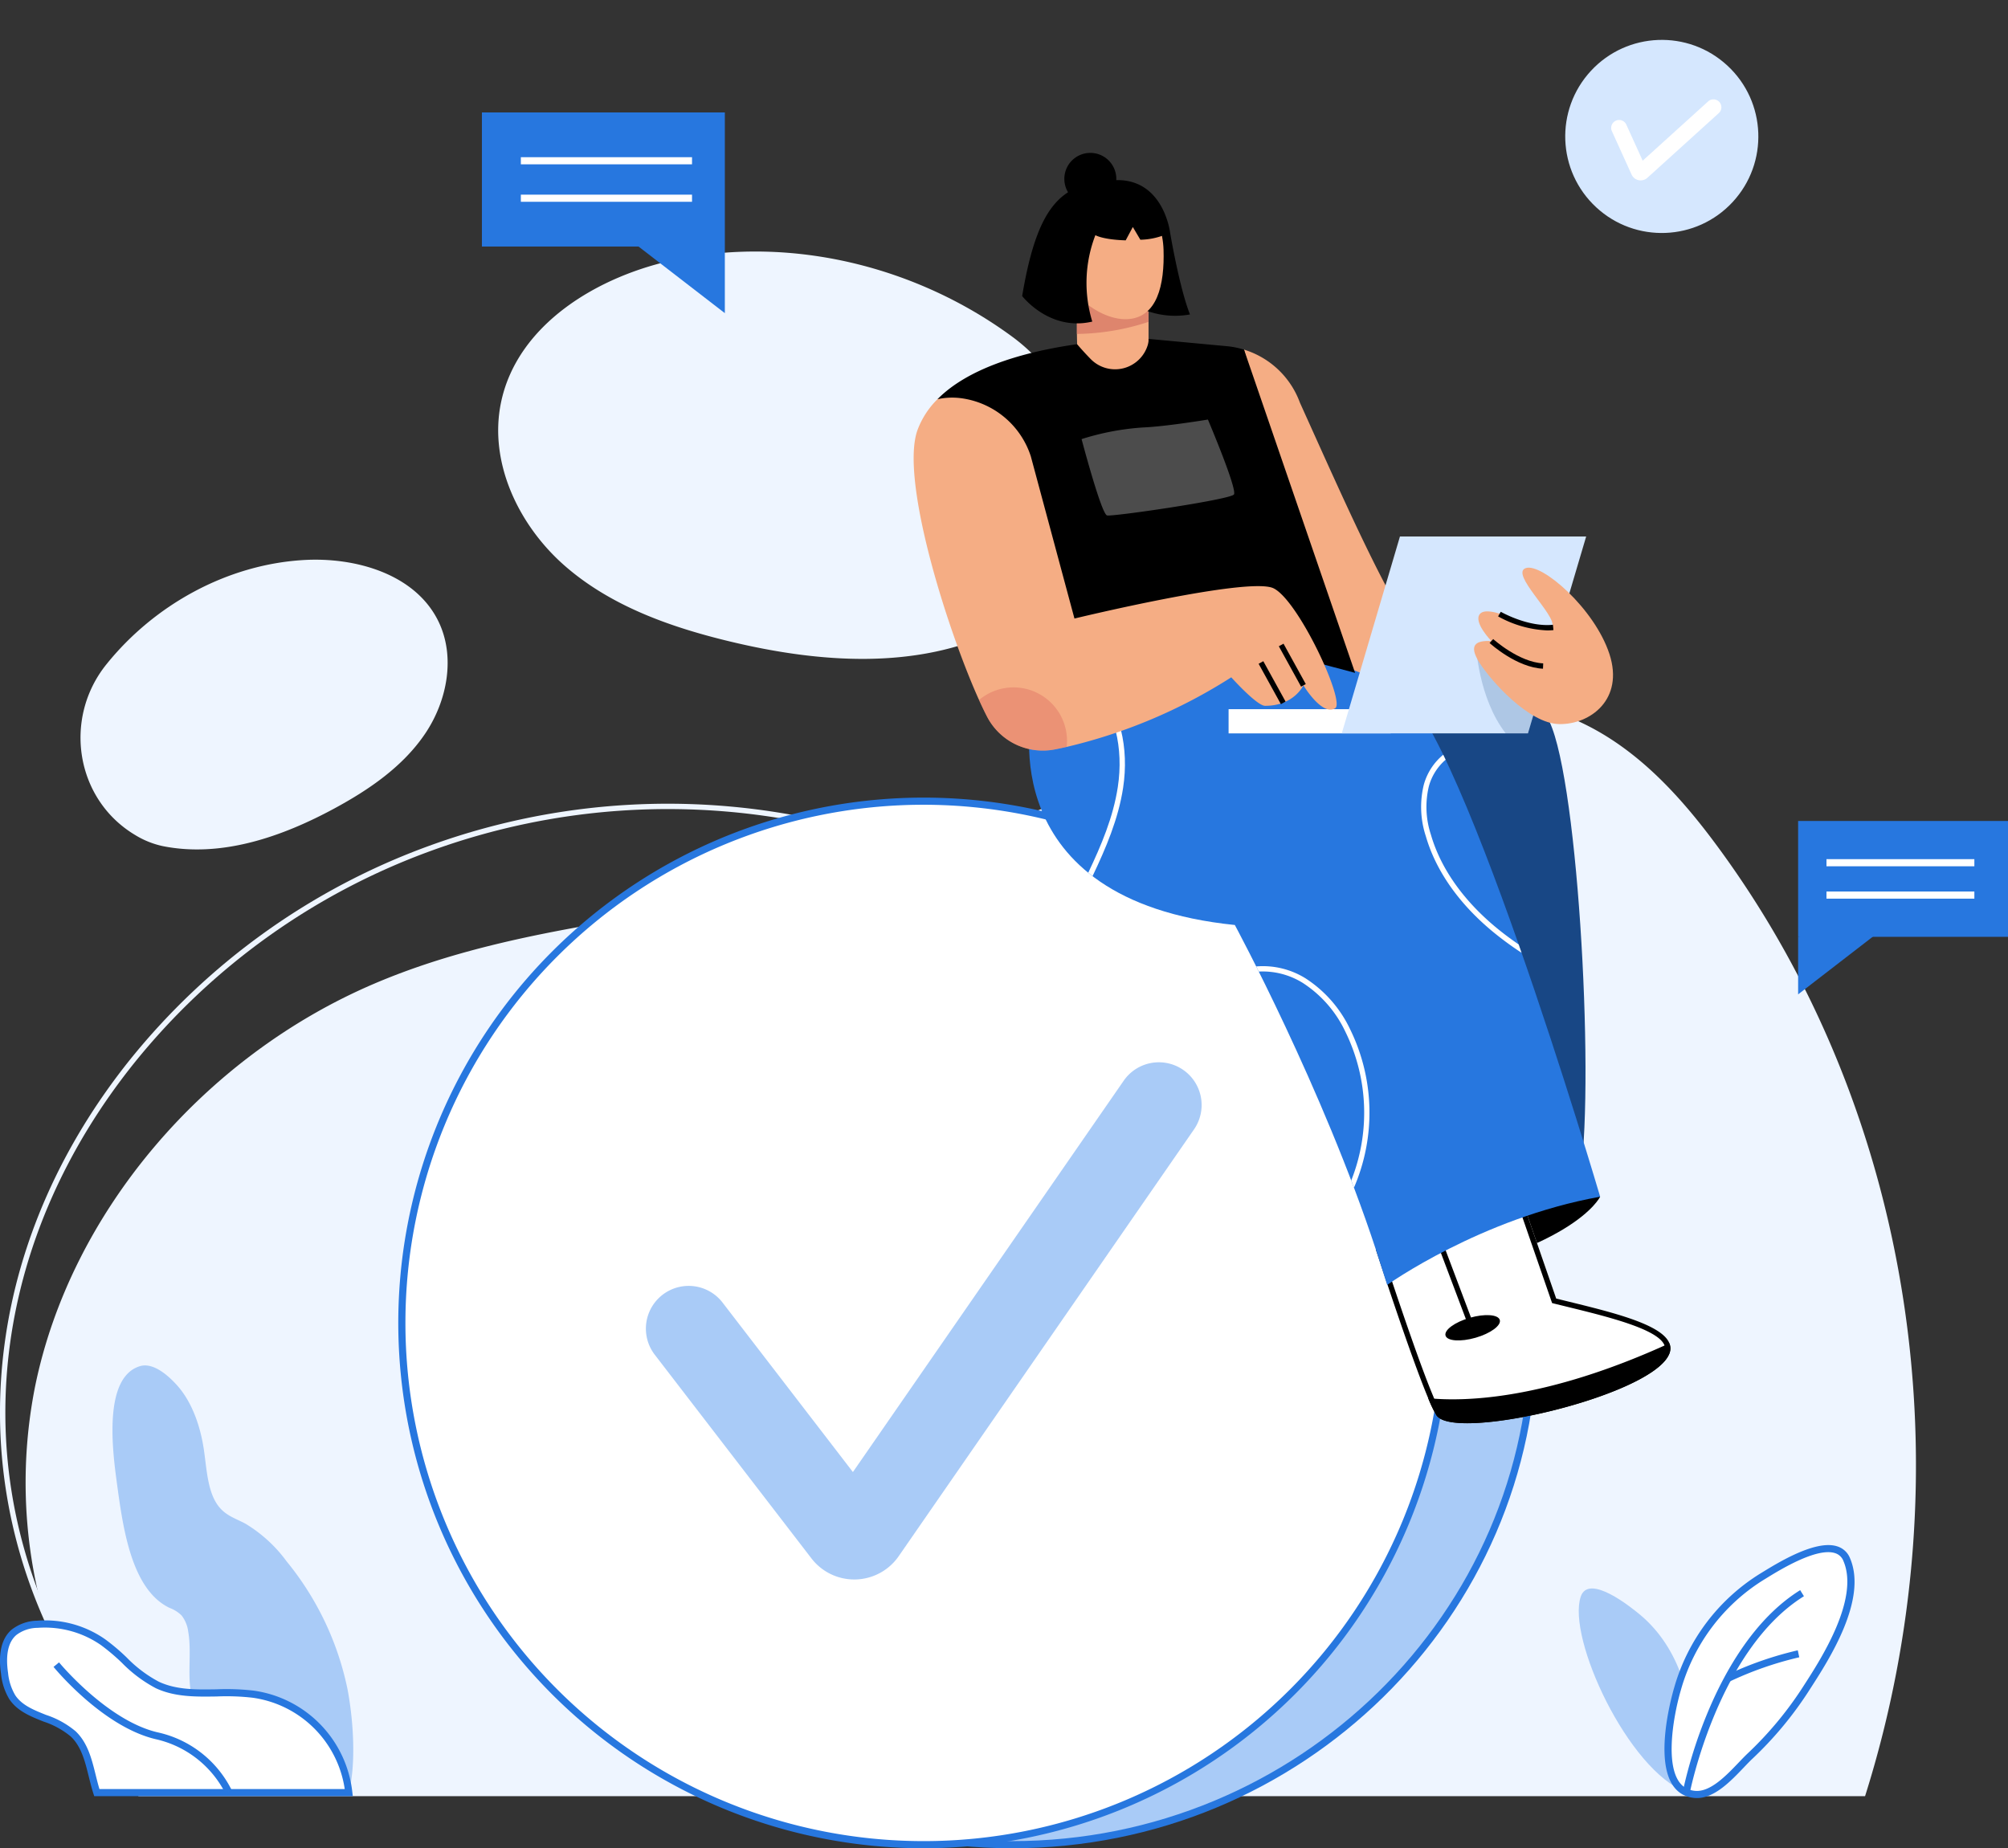 <svg xmlns="http://www.w3.org/2000/svg" width="335.265" height="308.621" viewBox="0 0 335.265 308.621">
  <rect x="0" y="0" width="335.265" height="308.621" fill="#333333" stroke="none"/>
  <g id="OBJECTS" transform="translate(-122.204 -171.836)">
    <g id="Group_32" data-name="Group 32" transform="translate(116.604 171.836)">
      <g id="Group_1" data-name="Group 1" transform="translate(5.6 42)">
        <path id="Path_1" data-name="Path 1" d="M415.806,374.327c-6.6-8.988-14.48-17.657-25.258-21.9-8.231-3.238-17.585-3.643-26.681-2.791-32.662,3.066-62.211,21.28-94.1,29.672-25.984,6.839-53.641,7.179-78.367,17.739-28.691,12.257-50.757,38.462-56.634,67.256a82.18,82.18,0,0,0,17.262,68.415H440.307C457.335,478.768,448.568,418.939,415.806,374.327Z" transform="translate(-128.906 -274.798)" fill="#eef5ff"/>
        <path id="Path_2" data-name="Path 2" d="M355.76,282.664c12.462-12.79,10.267-33.724-4.117-44.308-15.875-11.68-36.648-16.879-56.014-12.914-13.11,2.683-26.656,10.822-29.358,23.926-2.066,10.008,2.961,20.507,10.652,27.235s17.655,10.253,27.59,12.64c14.915,3.586,31.268,4.8,45.044-1.957A22.669,22.669,0,0,0,355.76,282.664Z" transform="translate(-182.626 -224.127)" fill="#eef5ff"/>
        <path id="Path_3" data-name="Path 3" d="M157.722,356.567c-9.949-5.945-12.061-19.442-4.8-28.479,8.011-9.97,20.175-16.694,32.984-17.433,8.671-.5,18.525,2.347,22.4,10.118,2.962,5.932,1.559,13.358-2.143,18.857s-9.367,9.372-15.2,12.527c-8.758,4.732-18.817,8.218-28.582,6.278A14.691,14.691,0,0,1,157.722,356.567Z" transform="translate(-135.166 -259.143)" fill="#eef5ff"/>
        <path id="Path_4" data-name="Path 4" d="M132.693,518.492l-.141-.88,1.72-.274c-14.632-31.057-9.619-66.731,13.465-95.532a114.185,114.185,0,0,1,49.9-35.677,116.447,116.447,0,0,1,66.522-3.954l-.2.869a115.567,115.567,0,0,0-66.014,3.924,113.3,113.3,0,0,0-49.509,35.4c-23,28.7-27.9,64.26-13.1,95.125l.259.544Z" transform="translate(-126.016 -286.882)" fill="#eef5ff"/>
      </g>
      <g id="Group_5" data-name="Group 5" transform="translate(5.6 228.003)">
        <path id="Path_5" data-name="Path 5" d="M204.022,591.845A49.393,49.393,0,0,0,193.84,570.43,23.542,23.542,0,0,0,186.9,564.1c-1.407-.743-2.944-1.224-4.109-2.5-2.141-2.341-2.254-6.347-2.767-9.827-.6-4.05-2.045-8.074-4.534-10.807-1.583-1.742-4.017-3.791-6.163-3.125-5.866,1.82-4.689,13.1-3.91,18.874,1.037,7.678,2.347,18.345,8.878,21.482a5.711,5.711,0,0,1,2.006,1.261,5.489,5.489,0,0,1,1.106,2.678c.792,4.461-.791,9.794,1.685,13.2,1.258,1.731,3.216,2.323,4.576,3.92,2.157,2.537,2.234,6.772,3.724,9.983l16.786.044C205.465,604.346,205.006,597.075,204.022,591.845Z" transform="translate(-145.985 -537.716)" fill="#a9cbf7"/>
        <g id="Group_4" data-name="Group 4" transform="translate(0 42.572)">
          <g id="Group_2" data-name="Group 2">
            <path id="Path_6" data-name="Path 6" d="M175.891,621.993c-5.343-.766-11.109.743-16-1.539-3.508-1.635-5.917-4.941-9.087-7.157a16.937,16.937,0,0,0-10.941-2.985,6.739,6.739,0,0,0-3.924,1.35c-1.853,1.609-1.921,4.438-1.567,6.869a9.5,9.5,0,0,0,1.306,3.987c2.244,3.314,7.275,3.34,10.167,6.106,2.578,2.467,2.826,6.391,3.931,9.794h42.07a18.782,18.782,0,0,0-2.706-7.811A19.036,19.036,0,0,0,175.891,621.993Z" transform="translate(-133.608 -609.664)" fill="#fff"/>
            <path id="Path_7" data-name="Path 7" d="M192.108,638.606h-43.17l-.133-.407c-.3-.936-.546-1.912-.779-2.859-.637-2.578-1.238-5.011-3-6.691a13.919,13.919,0,0,0-4.559-2.5c-2.14-.851-4.351-1.731-5.689-3.71a10.059,10.059,0,0,1-1.4-4.239c-.506-3.451.089-5.944,1.766-7.394a7.175,7.175,0,0,1,4.266-1.5,17.444,17.444,0,0,1,11.328,3.088,34.14,34.14,0,0,1,3.624,3.063,21.567,21.567,0,0,0,5.373,4.046c2.933,1.365,6.18,1.317,9.618,1.261a39.737,39.737,0,0,1,6.216.222h0a19.251,19.251,0,0,1,16.461,16.951Zm-42.3-1.187h40.954A18.059,18.059,0,0,0,175.4,622.173h0a38.035,38.035,0,0,0-6.028-.211c-3.422.052-6.959.107-10.14-1.376a22.776,22.776,0,0,1-5.681-4.253,34.643,34.643,0,0,0-3.5-2.959A16.444,16.444,0,0,0,139.5,610.5a5.963,5.963,0,0,0-3.581,1.206c-1.349,1.169-1.81,3.3-1.368,6.325a9.027,9.027,0,0,0,1.21,3.743c1.131,1.672,3.08,2.445,5.143,3.27a14.853,14.853,0,0,1,4.941,2.741c2.01,1.923,2.681,4.638,3.331,7.264C149.373,635.839,149.574,636.646,149.807,637.418Z" transform="translate(-133.204 -609.26)" fill="#2777df"/>
          </g>
          <g id="Group_3" data-name="Group 3" transform="translate(8.939 7.005)">
            <path id="Path_8" data-name="Path 8" d="M177.76,642.886a17.7,17.7,0,0,0-11.9-9.32c-8.726-1.986-16.859-11.9-16.859-11.9" transform="translate(-148.54 -621.287)" fill="#fff"/>
            <path id="Path_9" data-name="Path 9" d="M176.9,642.874a17.254,17.254,0,0,0-11.486-8.984c-8.826-2-16.851-11.691-17.187-12.1l.919-.755c.08.1,8.107,9.783,16.532,11.7a18.136,18.136,0,0,1,12.314,9.672Z" transform="translate(-148.227 -621.033)" fill="#2777df"/>
          </g>
        </g>
      </g>
      <g id="Group_10" data-name="Group 10" transform="translate(269.194 258)">
        <path id="Path_10" data-name="Path 10" d="M586.954,634.032c.141.056.81-5.271.832-5.574.766-9.576-2.034-18.56-8.437-23.982-1.6-1.346-8.692-7.053-10.016-3.11C567.011,608.279,577.245,630.345,586.954,634.032Z" transform="translate(-569 -592.759)" fill="#a9cbf7"/>
        <g id="Group_9" data-name="Group 9" transform="translate(14.314)">
          <g id="Group_6" data-name="Group 6">
            <path id="Path_11" data-name="Path 11" d="M596.825,629.373c-4.682-2.511-2.23-13.541-1.191-17.091a32.622,32.622,0,0,1,14.107-18.763c2.563-1.557,12.076-7.7,14.147-2.862,2.778,6.476-3.3,16.156-6.613,21.289a60.547,60.547,0,0,1-9.5,11.5c-2.286,2.134-5.725,6.743-9.247,6.425A4.405,4.405,0,0,1,596.825,629.373Z" transform="translate(-593.46 -588.239)" fill="#fff"/>
            <path id="Path_12" data-name="Path 12" d="M598.477,630.074c-.137,0-.27-.007-.407-.018a5.2,5.2,0,0,1-1.934-.555v0c-5.618-3.014-1.923-16.281-1.483-17.783A33,33,0,0,1,609.026,592.6l.411-.252c2.659-1.627,8.877-5.448,12.446-4.309a3.361,3.361,0,0,1,2.149,1.975c2.97,6.935-3.536,17-6.665,21.844a60.653,60.653,0,0,1-9.591,11.614c-.451.422-.962.954-1.5,1.52C604.1,627.27,601.411,630.074,598.477,630.074ZM596.7,628.45a3.94,3.94,0,0,0,1.483.422c2.511.218,5.134-2.5,7.234-4.7.551-.577,1.076-1.124,1.55-1.572a59.667,59.667,0,0,0,9.4-11.384c2.778-4.3,9.291-14.38,6.565-20.731a2.179,2.179,0,0,0-1.409-1.313c-3.059-.973-9.165,2.778-11.462,4.194l-.418.255a31.808,31.808,0,0,0-13.851,18.423c-1.387,4.756-3,14.306.906,16.4Z" transform="translate(-593.055 -587.834)" fill="#2777df"/>
          </g>
          <g id="Group_7" data-name="Group 7" transform="translate(3.052 7.526)">
            <path id="Path_13" data-name="Path 13" d="M599.167,634.58s4.66-24.119,19.337-33.247" transform="translate(-598.585 -600.829)" fill="#fff"/>
            <path id="Path_14" data-name="Path 14" d="M599.358,634.347l-1.172-.225A77.04,77.04,0,0,1,602.39,620.8c2.767-6.62,7.689-15.527,15.4-20.32l.629,1.013C604.132,610.38,599.4,634.107,599.358,634.347Z" transform="translate(-598.185 -600.483)" fill="#2777df"/>
          </g>
          <g id="Group_8" data-name="Group 8" transform="translate(10.214 17.567)">
            <path id="Path_15" data-name="Path 15" d="M610.667,622.5a57.688,57.688,0,0,1,11.9-4.168" transform="translate(-610.402 -617.751)" fill="#fff"/>
            <path id="Path_16" data-name="Path 16" d="M610.752,622.634l-.533-1.062a58.742,58.742,0,0,1,12.043-4.216l.252,1.165A57.733,57.733,0,0,0,610.752,622.634Z" transform="translate(-610.22 -617.356)" fill="#2777df"/>
          </g>
        </g>
      </g>
      <g id="Group_14" data-name="Group 14" transform="translate(72.1 133.185)">
        <g id="Group_11" data-name="Group 11" transform="translate(14.755 3.205)">
          <ellipse id="Ellipse_1" data-name="Ellipse 1" cx="87.121" cy="85.519" rx="87.121" ry="85.519" transform="translate(0.595 0.595)" fill="#a9cbf7"/>
          <path id="Path_17" data-name="Path 17" d="M350.285,541.371c-48.369,0-87.715-38.632-87.715-86.115s39.346-86.115,87.715-86.115S438,407.773,438,455.256,398.652,541.371,350.285,541.371Zm0-171.039c-47.71,0-86.526,38.1-86.526,84.924s38.815,84.924,86.526,84.924,86.526-38.1,86.526-84.924S398,370.332,350.285,370.332Z" transform="translate(-262.57 -369.141)" fill="#2777df"/>
        </g>
        <g id="Group_12" data-name="Group 12">
          <circle id="Ellipse_2" data-name="Ellipse 2" cx="87.121" cy="87.121" r="87.121" transform="translate(0.595 0.595)" fill="#fff"/>
          <path id="Path_18" data-name="Path 18" d="M325.49,539.187a87.717,87.717,0,1,1,87.717-87.713A87.815,87.815,0,0,1,325.49,539.187Zm0-174.242a86.526,86.526,0,1,0,86.526,86.529A86.623,86.623,0,0,0,325.49,364.945Z" transform="translate(-237.773 -363.754)" fill="#2777df"/>
        </g>
        <g id="Group_13" data-name="Group 13" transform="translate(41.303 44.193)">
          <path id="Path_19" data-name="Path 19" d="M349.428,520.5a9.019,9.019,0,0,1-14.563.366l-26.2-34.061a7.141,7.141,0,0,1,11.321-8.706l21.8,28.346L387,441.1a7.139,7.139,0,0,1,11.741,8.126Z" transform="translate(-307.184 -438.022)" fill="#a9cbf7"/>
        </g>
      </g>
      <g id="Group_16" data-name="Group 16" transform="translate(260.277 0)">
        <circle id="Ellipse_3" data-name="Ellipse 3" cx="16.122" cy="16.122" r="16.122" transform="translate(0 23.662) rotate(-47.21)" fill="#d5e7fe"/>
        <g id="Group_15" data-name="Group 15" transform="translate(14.332 16.62)">
          <path id="Path_20" data-name="Path 20" d="M584.148,212.833a1.672,1.672,0,0,1-2.644-.546l-3.284-7.24a1.322,1.322,0,1,1,2.408-1.093l2.733,6.025,10.9-9.872a1.322,1.322,0,1,1,1.775,1.958Z" transform="translate(-578.1 -199.766)" fill="#fff"/>
        </g>
      </g>
      <g id="Group_21" data-name="Group 21" transform="translate(86.062 18.775)">
        <g id="Group_18" data-name="Group 18" transform="translate(219.761 118.311)">
          <path id="Path_21" data-name="Path 21" d="M630.558,432.8v9.609l16.107-12.435Z" transform="translate(-630.558 -413.457)" fill="#2777df"/>
          <rect id="Rectangle_2" data-name="Rectangle 2" width="35.042" height="19.345" transform="translate(35.042 19.345) rotate(180)" fill="#2777df"/>
          <g id="Group_17" data-name="Group 17" transform="translate(4.734 6.375)">
            <rect id="Rectangle_3" data-name="Rectangle 3" width="24.692" height="1.19" fill="#fff"/>
            <rect id="Rectangle_4" data-name="Rectangle 4" width="24.692" height="1.19" transform="translate(0 5.405)" fill="#fff"/>
          </g>
        </g>
        <g id="Group_20" data-name="Group 20">
          <path id="Path_22" data-name="Path 22" d="M316.713,238.792v11.122l-18.645-14.393Z" transform="translate(-276.153 -216.4)" fill="#2777df"/>
          <rect id="Rectangle_5" data-name="Rectangle 5" width="40.562" height="22.392" fill="#2777df"/>
          <g id="Group_19" data-name="Group 19" transform="translate(6.501 7.473)">
            <rect id="Rectangle_6" data-name="Rectangle 6" width="28.581" height="1.19" fill="#fff"/>
            <rect id="Rectangle_7" data-name="Rectangle 7" width="28.581" height="1.19" transform="translate(0 6.256)" fill="#fff"/>
          </g>
        </g>
      </g>
      <g id="Group_31" data-name="Group 31" transform="translate(158.149 25.53)">
        <path id="Path_23" data-name="Path 23" d="M502.106,299.454l-13.985,2.232c-.462-17.519-9.276-50.342-13.041-63.646a14.452,14.452,0,0,1,9.335,8.86c8.081,17.876,16.366,36.927,22.351,42.884Z" transform="translate(-419.922 -205.189)" fill="#f5ad84"/>
        <g id="Group_25" data-name="Group 25" transform="translate(19.274 78.496)">
          <path id="Path_24" data-name="Path 24" d="M490,338.66s36.594-7.734,41.65,0,8.034,59.505,5.655,76.464L502.2,394Z" transform="translate(-445.236 -323.041)" fill="#184785"/>
          <path id="Path_25" data-name="Path 25" d="M550.805,471.194s-4.461,9.52-35.555,14.728l18-21.422Z" transform="translate(-455.462 -375.393)"/>
          <g id="Group_22" data-name="Group 22" transform="translate(57.907 97.337)">
            <path id="Path_26" data-name="Path 26" d="M561.03,503.126c-3.055,7.024-36.1,14.68-38.876,10.116a22.652,22.652,0,0,1-1.335-2.807c-1.994-4.749-5.182-14-8.729-24.785l24.744-7.32,5.355,15.471c8.052,1.994,17.554,4.057,18.9,7.468A2.3,2.3,0,0,1,561.03,503.126Z" transform="translate(-512.09 -478.33)" fill="#fff"/>
            <path id="Path_27" data-name="Path 27" d="M536.272,479.429l5.075,14.665.159.459.466.118q.954.233,1.92.47c6.813,1.668,15.3,3.743,16.374,6.461a1.4,1.4,0,0,1-.059,1.169c-.966,2.23-5.973,4.971-13.393,7.334-6.92,2.2-14.562,3.621-19.466,3.621-3.669,0-4.335-.792-4.431-.951a20.59,20.59,0,0,1-1.269-2.689c-1.735-4.117-4.564-12.135-8.422-23.841l23.046-6.817m.562-1.1-24.744,7.32c3.547,10.789,6.735,20.035,8.729,24.785a22.652,22.652,0,0,0,1.335,2.807c.585.958,2.5,1.376,5.193,1.376,10.138,0,31.268-5.944,33.684-11.492a2.3,2.3,0,0,0,.059-1.857c-1.346-3.41-10.848-5.474-18.9-7.468l-5.355-15.471Z" transform="translate(-512.09 -478.33)"/>
          </g>
          <g id="Group_23" data-name="Group 23" transform="translate(67.651 101.941)">
            <line id="Line_1" data-name="Line 1" x2="5.95" y2="15.769" transform="translate(0.418 0.158)" fill="#fff"/>
            <rect id="Rectangle_9" data-name="Rectangle 9" width="0.893" height="16.854" transform="translate(0 0.315) rotate(-20.674)"/>
          </g>
          <path id="Path_28" data-name="Path 28" d="M540.668,509.782c.266.921-1.549,2.253-4.046,2.97s-4.749.558-5.015-.362,1.55-2.249,4.053-2.97S540.4,508.865,540.668,509.782Z" transform="translate(-462.078 -393.402)"/>
          <path id="Path_29" data-name="Path 29" d="M447.935,314.75l27.373,10.264c10.116,1.637,34.811,85.536,34.811,85.536-19.939,3.571-35.559,14.728-35.559,14.728l-1.879-5.872c-8.884-27.028-23.557-54.227-23.557-54.227-40.763-4.165-33.92-35.106-33.92-35.106Z" transform="translate(-414.773 -314.75)" fill="#2777df"/>
          <g id="Group_24" data-name="Group 24" transform="translate(9.874 10.164)">
            <path id="Path_30" data-name="Path 30" d="M431.368,363.372c.233.192.477.379.721.566,2.227-4.675,4.3-9.52,5.1-14.73,1.032-6.746-.558-13.206-4.246-17.376l-.84.394c3.639,3.963,5.211,10.253,4.2,16.849C435.537,354.1,433.536,358.812,431.368,363.372Z" transform="translate(-431.368 -331.832)" fill="#fff"/>
            <path id="Path_31" data-name="Path 31" d="M486.736,413.078a13.482,13.482,0,0,0-8.241-1.99c.141.281.281.566.429.858a12.683,12.683,0,0,1,7.349,1.894,19.684,19.684,0,0,1,7.1,8.126,30.7,30.7,0,0,1,.991,24.866c.152.4.3.8.455,1.2a31.613,31.613,0,0,0-.651-26.471A20.6,20.6,0,0,0,486.736,413.078Z" transform="translate(-450.453 -363.904)" fill="#fff"/>
            <path id="Path_32" data-name="Path 32" d="M536.531,381.105a53.9,53.9,0,0,0,5,3.688c-.163-.462-.325-.928-.484-1.391-1.357-.934-2.682-1.921-3.95-2.983-5.4-4.52-9.106-9.827-10.7-15.344a14.793,14.793,0,0,1-.344-8.074,8.978,8.978,0,0,1,2.8-4.442c-.133-.285-.266-.555-.4-.832a9.871,9.871,0,0,0-3.251,5.034,15.619,15.619,0,0,0,.344,8.562C527.188,371.012,530.987,376.469,536.531,381.105Z" transform="translate(-469.182 -339.889)" fill="#fff"/>
          </g>
          <path id="Path_33" data-name="Path 33" d="M566.964,518.733c-3.055,7.02-36.095,14.684-38.873,10.116a22.5,22.5,0,0,1-1.332-2.807c6.006.606,19.544.333,40.27-9.161A2.306,2.306,0,0,1,566.964,518.733Z" transform="translate(-460.123 -396.602)"/>
        </g>
        <g id="Group_29" data-name="Group 29" transform="translate(0 31.041)">
          <path id="Path_34" data-name="Path 34" d="M389.06,245.092C399.142,234.858,424.134,235,424.134,235l13.208,1.232a13.738,13.738,0,0,1,2.9.577l18.549,53.976-20.679-5.5L399.734,289Z" transform="translate(-385.086 -235)"/>
          <g id="Group_26" data-name="Group 26" transform="translate(52.582 33.013)">
            <rect id="Rectangle_10" data-name="Rectangle 10" width="27.074" height="4.044" transform="translate(0 28.833)" fill="#fff"/>
            <path id="Path_35" data-name="Path 35" d="M543.31,290.48,536.6,313.173l-3.011,10.182H502.5l1.2-4.039,8.518-28.836Z" transform="translate(-483.607 -290.48)" fill="#d5e7fe"/>
          </g>
          <path id="Path_36" data-name="Path 36" d="M452.77,303.376c-2.186,1.387-5.311-3.819-5.311-3.819s-1.568,3.419-6.395,3.419c-1.387,0-5.652-4.76-5.652-4.76a88.676,88.676,0,0,1-27.484,11.623c-.632.141-1.269.279-1.912.405a10.49,10.49,0,0,1-11.377-5.452c-.422-.815-.869-1.749-1.339-2.785-5.381-11.919-13.263-37.023-10.253-45.146a14.255,14.255,0,0,1,3.31-5.082,11.486,11.486,0,0,1,3.7-.2,14.2,14.2,0,0,1,11.887,9.735L409.23,288.4s29.056-7.04,33.221-5.058S454.486,302.276,452.77,303.376Z" transform="translate(-382.383 -241.689)" fill="#f5ad84"/>
          <path id="Path_37" data-name="Path 37" d="M415.417,341.755a8.266,8.266,0,0,1-.059,1.012c-.632.142-1.269.279-1.908.4a10.481,10.481,0,0,1-11.377-5.45c-.425-.815-.869-1.747-1.343-2.783a8.928,8.928,0,0,1,14.687,6.818Z" transform="translate(-389.813 -274.619)" fill="#dc6a61" opacity="0.4"/>
          <g id="Group_27" data-name="Group 27" transform="translate(57.597 50.909)">
            <rect id="Rectangle_11" data-name="Rectangle 11" width="0.893" height="7.701" transform="matrix(0.876, -0.483, 0.483, 0.876, 3.372, 0.431)"/>
            <rect id="Rectangle_12" data-name="Rectangle 12" width="0.893" height="7.701" transform="translate(0 3.357) rotate(-28.875)"/>
          </g>
          <path id="Path_38" data-name="Path 38" d="M551.858,325.567l-3.011,10.18h-3.713c-4.586-5.9-4.964-14.667-4.964-14.667Z" transform="translate(-446.278 -269.859)" fill="#184785" opacity="0.2"/>
          <g id="Group_28" data-name="Group 28" transform="translate(93.565 38.217)">
            <path id="Path_39" data-name="Path 39" d="M542.519,311.48c-2.522-.129-3.924.577-1.994,3.617s8.27,10.186,13.363,10.251,10.822-4.085,8.34-11.7S550.9,298.388,548.255,299.3s5.049,7.845,4.435,9.659c-.754,2.221-10.323-4.1-12.091-2C539.446,308.328,542.519,311.48,542.519,311.48Z" transform="translate(-539.623 -299.226)" fill="#f5ad84"/>
            <path id="Path_40" data-name="Path 40" d="M552.895,324.213c-4.376-.2-8.732-4.124-8.914-4.29l.6-.66c.041.039,4.3,3.872,8.352,4.059Z" transform="translate(-541.385 -307.341)"/>
            <path id="Path_41" data-name="Path 41" d="M554.55,314.714a18.4,18.4,0,0,1-8.178-2.343l.448-.769c.048.026,4.531,2.6,8.706,2.171l.089.889C555.26,314.7,554.9,314.714,554.55,314.714Z" transform="translate(-542.357 -304.237)"/>
          </g>
          <path id="Path_42" data-name="Path 42" d="M429.5,260.931a43.13,43.13,0,0,1,10.245-1.944c3.817-.155,10.848-1.32,10.848-1.32s4.948,11.653,4.342,12.509-20.228,3.73-21.182,3.5S429.5,260.931,429.5,260.931Z" transform="translate(-401.463 -244.18)" fill="#fff" opacity="0.3"/>
        </g>
        <g id="Group_30" data-name="Group 30" transform="translate(18.117)">
          <path id="Path_43" data-name="Path 43" d="M440.148,218.22v10.358a3.9,3.9,0,0,1-.129.666,5.7,5.7,0,0,1-9.557,2.315c-1.291-1.32-2.234-2.445-2.234-2.445s-.033-1.065-.037-1.72V218.22Z" transform="translate(-419.049 -197.163)" fill="#f5ad84"/>
          <path id="Path_44" data-name="Path 44" d="M440.148,223.324v2.053a39.642,39.642,0,0,1-11.958,2.018V218.22h8.858Z" transform="translate(-419.049 -197.163)" fill="#de856d"/>
          <path id="Path_45" data-name="Path 45" d="M449.845,204.728s1.539,9.174,3.321,13.687a13.894,13.894,0,0,1-9.916-1.934l3.369-12.4Z" transform="translate(-425.15 -191.439)"/>
          <path id="Path_46" data-name="Path 46" d="M440.135,202.609c.181,5.818-1.021,11.444-6.173,11.6s-11.806-5.82-11.991-11.638,3.847-10.665,9-10.826S439.957,196.791,440.135,202.609Z" transform="translate(-416.53 -186.442)" fill="#f5ad84"/>
          <path id="Path_47" data-name="Path 47" d="M437.526,199.218a11.733,11.733,0,0,1-4.963,1.208l-1.258-2.127-1.191,2.23c-3.854-.12-5.06-.867-5.06-.867a22.149,22.149,0,0,0-.518,14.43c-7.142,1.683-11.706-4.265-11.706-4.265,2.678-15.965,6.946-18.846,15.275-19.34S437.526,199.218,437.526,199.218Z" transform="translate(-412.83 -185.925)"/>
          <path id="Path_48" data-name="Path 48" d="M433.344,187.173a4.339,4.339,0,1,1-4.342-4.34A4.34,4.34,0,0,1,433.344,187.173Z" transform="translate(-417.625 -182.833)"/>
        </g>
      </g>
    </g>
  </g>
</svg>
